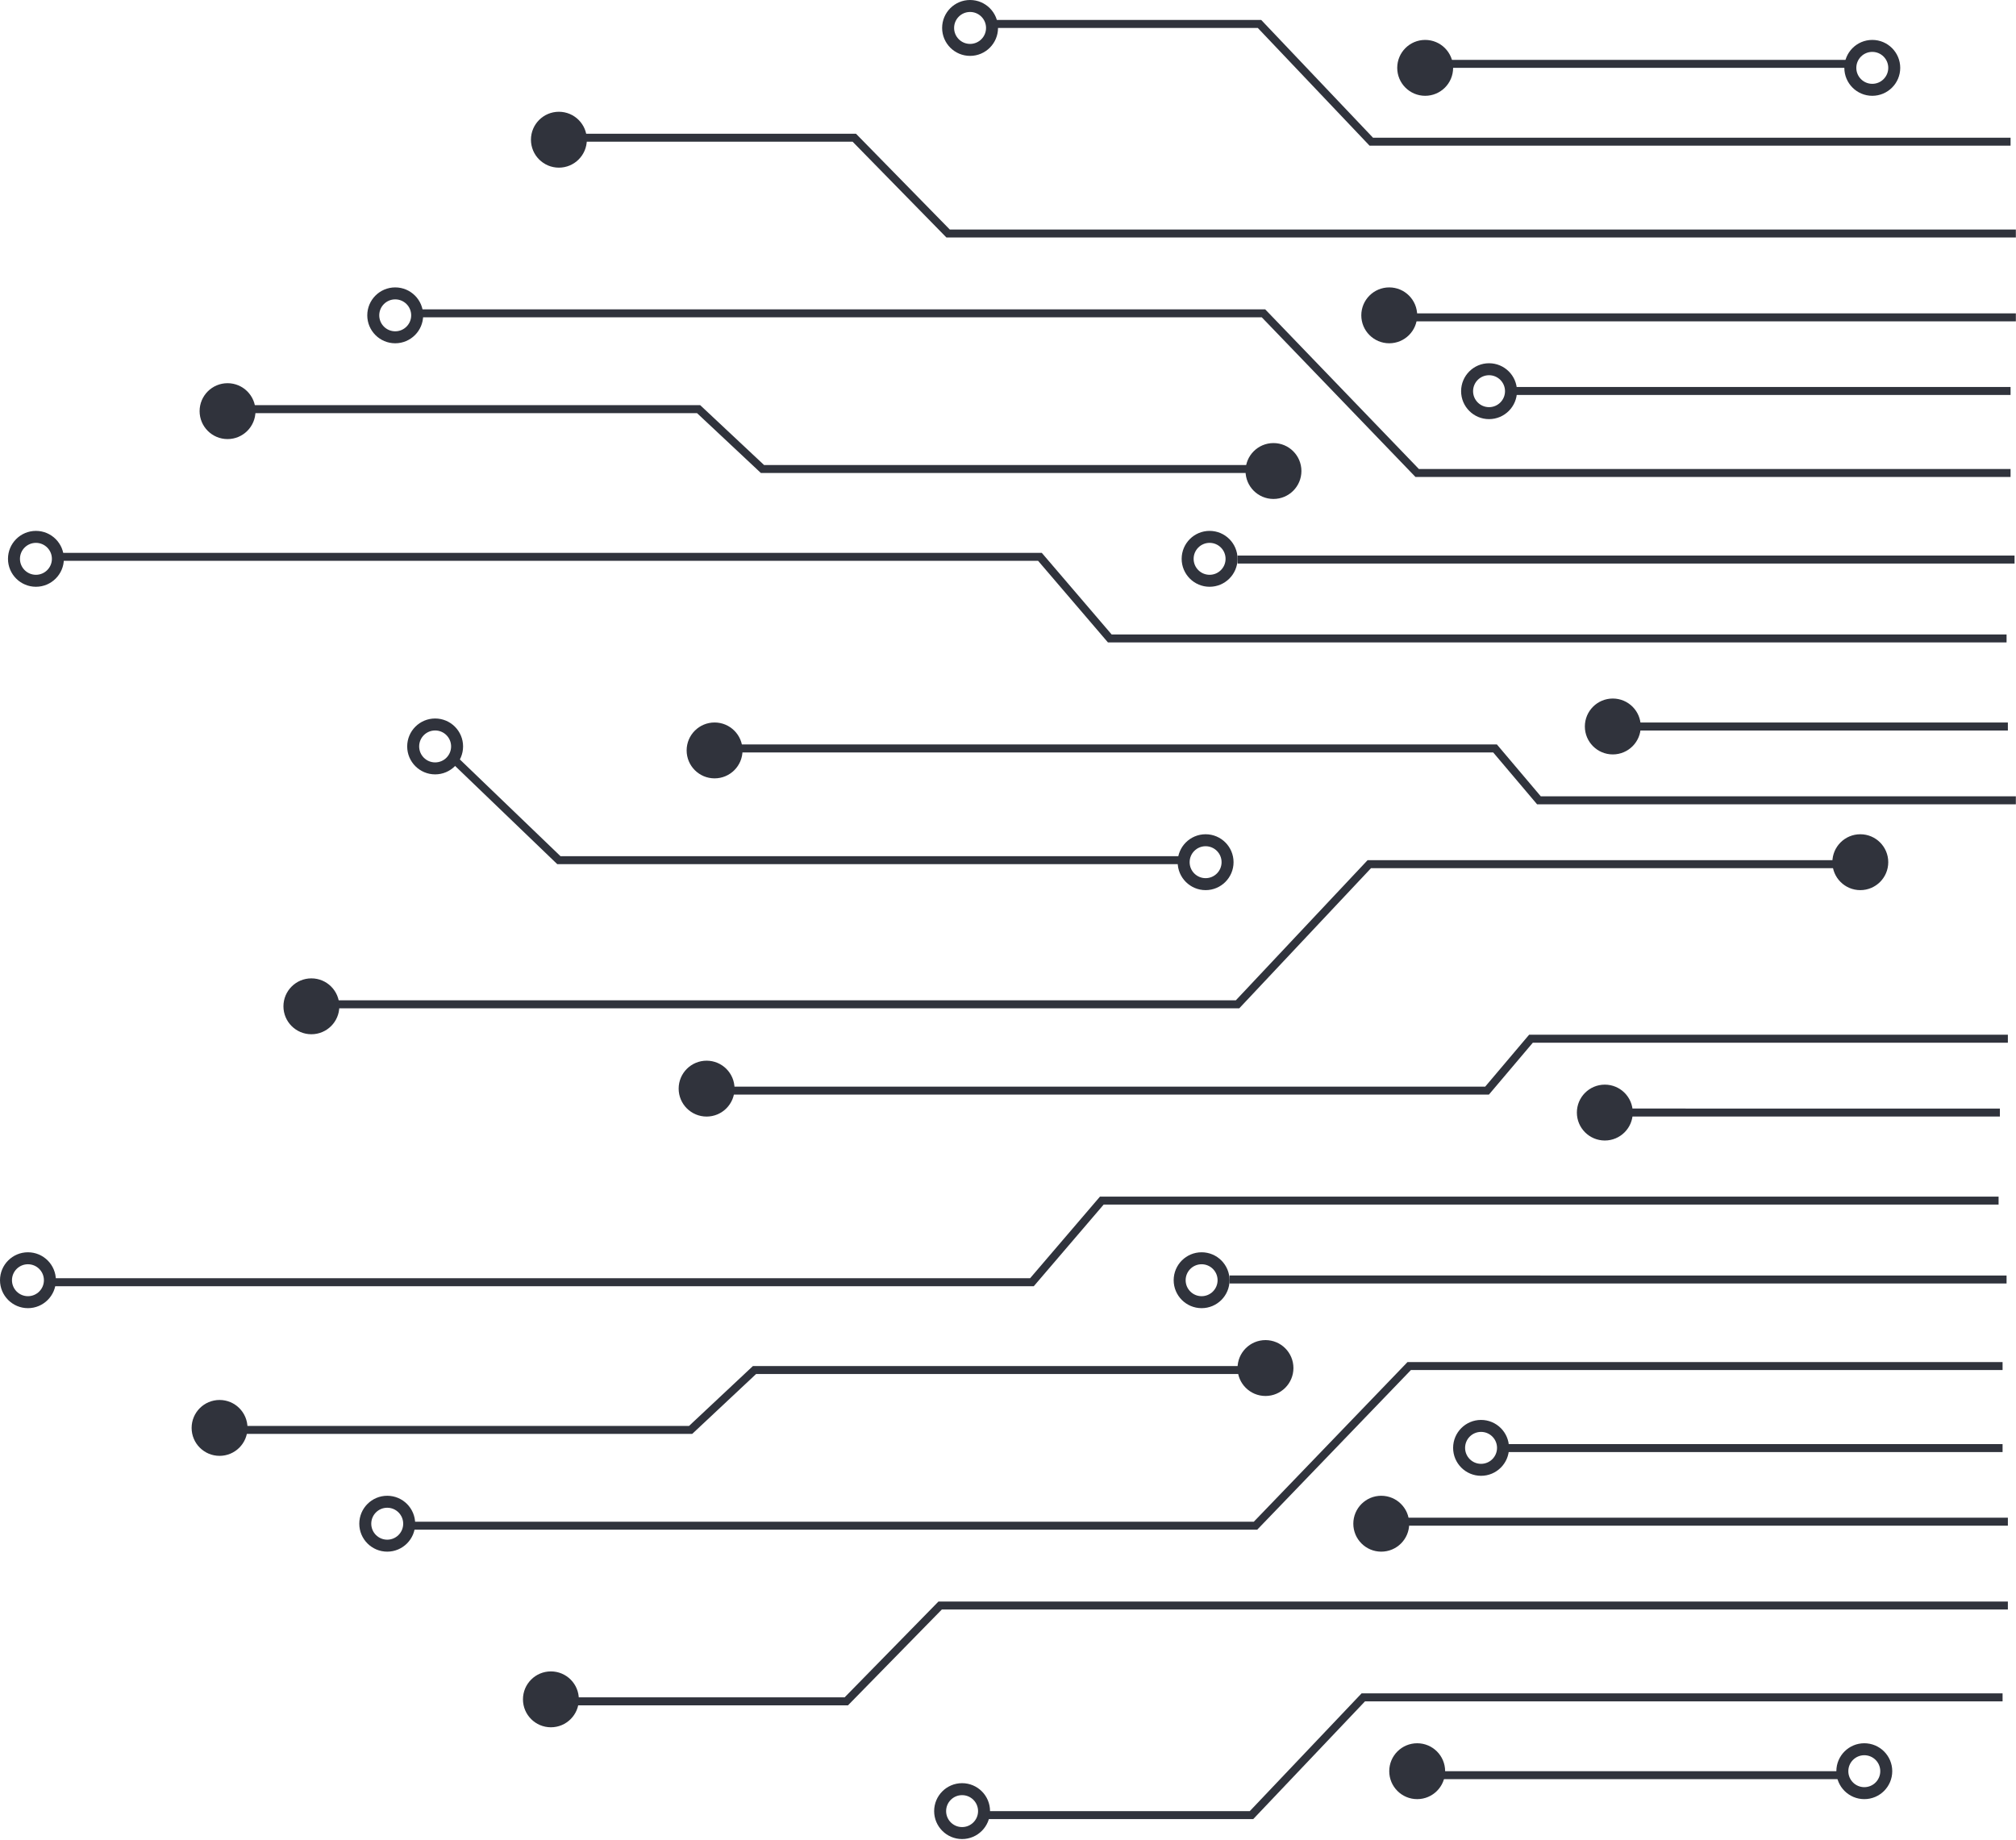 <svg width="505" height="461" viewBox="0 0 505 461" fill="none" xmlns="http://www.w3.org/2000/svg">
<path d="M504.964 58.501L237.5 58.501L214 34.502L145.5 34.502" stroke="#30333C" stroke-width="2"/>
<circle cx="140" cy="35" r="7" fill="#30333C"/>
<path d="M504.964 200.5L385.5 200.5L374.5 187.5L182.499 187.5" stroke="#30333C" stroke-width="2"/>
<circle cx="179" cy="187.999" r="7" fill="#30333C"/>
<path d="M460.001 216.5L343.001 216.5L310.001 251.605L81.5 251.605" stroke="#30333C" stroke-width="2"/>
<circle cx="78" cy="252.104" r="7" fill="#30333C"/>
<circle cx="466" cy="216" r="7" fill="#30333C"/>
<path d="M313.5 117.5L191 117.5L175 102.502L62.5 102.502" stroke="#30333C" stroke-width="2"/>
<circle cx="57" cy="103" r="7" fill="#30333C"/>
<circle cx="319" cy="118" r="7" fill="#30333C"/>
<path d="M504.965 79.507L352.5 79.507" stroke="#30333C" stroke-width="2"/>
<circle cx="348" cy="79" r="7" fill="#30333C"/>
<path d="M502.965 182.009L408.5 182.01" stroke="#30333C" stroke-width="2"/>
<circle cx="404" cy="182" r="7" fill="#30333C"/>
<path d="M503.637 35.497L343.5 35.496L315.5 6L248.5 6" stroke="#30333C" stroke-width="2"/>
<circle cx="243" cy="7" r="5.5" stroke="#30333C" stroke-width="3"/>
<path d="M464 16L360.5 16.001" stroke="#30333C" stroke-width="2"/>
<circle cx="469" cy="17" r="5.5" stroke="#30333C" stroke-width="3"/>
<circle cx="357" cy="17" r="7" fill="#30333C"/>
<path d="M295.999 215.497L140 215.497L114 190.5" stroke="#30333C" stroke-width="2"/>
<circle cx="109" cy="187" r="5.5" stroke="#30333C" stroke-width="3"/>
<circle cx="302" cy="216" r="5.5" stroke="#30333C" stroke-width="3"/>
<path d="M503.637 118.497L355 118.497L316.5 78.5L104 78.5" stroke="#30333C" stroke-width="2"/>
<circle cx="99" cy="79" r="5.5" stroke="#30333C" stroke-width="3"/>
<path d="M502.637 159.947L278 159.947L260.5 139.5L14 139.5" stroke="#30333C" stroke-width="2"/>
<circle cx="9" cy="140" r="5.5" stroke="#30333C" stroke-width="3"/>
<path d="M503.637 97.948L379 97.948" stroke="#30333C" stroke-width="2"/>
<circle cx="373" cy="98.001" r="5.5" stroke="#30333C" stroke-width="3"/>
<path d="M504.636 140.182L309.999 140.182" stroke="#30333C" stroke-width="2"/>
<circle cx="303" cy="140" r="5.5" stroke="#30333C" stroke-width="3"/>
<path d="M502.964 402.225L235.5 402.225L212 426.224L143.5 426.224" stroke="#30333C" stroke-width="2"/>
<circle cx="7" cy="7" r="7" transform="matrix(1 0 0 -1 131 432.726)" fill="#30333C"/>
<path d="M502.964 260.225L383.5 260.226L372.5 273.226L180.499 273.226" stroke="#30333C" stroke-width="2"/>
<circle cx="7" cy="7" r="7" transform="matrix(1 0 0 -1 170 279.726)" fill="#30333C"/>
<path d="M311.5 343.226L189 343.226L173 358.224L60.5 358.224" stroke="#30333C" stroke-width="2"/>
<circle cx="7" cy="7" r="7" transform="matrix(1 0 0 -1 48 364.726)" fill="#30333C"/>
<circle cx="7" cy="7" r="7" transform="matrix(1 0 0 -1 310 349.726)" fill="#30333C"/>
<path d="M502.965 381.219L350.5 381.219" stroke="#30333C" stroke-width="2"/>
<circle cx="7" cy="7" r="7" transform="matrix(1 0 0 -1 339 388.726)" fill="#30333C"/>
<path d="M500.965 278.717L406.5 278.716" stroke="#30333C" stroke-width="2"/>
<circle cx="7" cy="7" r="7" transform="matrix(1 0 0 -1 395 285.726)" fill="#30333C"/>
<path d="M501.637 425.229L341.5 425.23L313.5 454.726L246.5 454.726" stroke="#30333C" stroke-width="2"/>
<circle cx="7" cy="7" r="5.5" transform="matrix(1 0 0 -1 234 460.726)" stroke="#30333C" stroke-width="3"/>
<path d="M462 444.725L358.5 444.724" stroke="#30333C" stroke-width="2"/>
<circle cx="7" cy="7" r="5.5" transform="matrix(1 0 0 -1 460 450.726)" stroke="#30333C" stroke-width="3"/>
<circle cx="7" cy="7" r="7" transform="matrix(1 0 0 -1 348 450.727)" fill="#30333C"/>
<path d="M501.637 342.228L353 342.229L314.5 382.225L102 382.225" stroke="#30333C" stroke-width="2"/>
<circle cx="7" cy="7" r="5.5" transform="matrix(1 0 0 -1 90 388.726)" stroke="#30333C" stroke-width="3"/>
<path d="M500.637 300.778L276 300.778L258.5 321.225L12 321.225" stroke="#30333C" stroke-width="2"/>
<circle cx="7" cy="7" r="5.5" transform="matrix(1 0 0 -1 0 327.726)" stroke="#30333C" stroke-width="3"/>
<path d="M501.637 362.778L377 362.778" stroke="#30333C" stroke-width="2"/>
<circle cx="7" cy="7" r="5.5" transform="matrix(1 0 0 -1 364 369.725)" stroke="#30333C" stroke-width="3"/>
<path d="M502.636 320.544L307.999 320.543" stroke="#30333C" stroke-width="2"/>
<circle cx="7" cy="7" r="5.5" transform="matrix(1 0 0 -1 294 327.726)" stroke="#30333C" stroke-width="3"/>
</svg>
